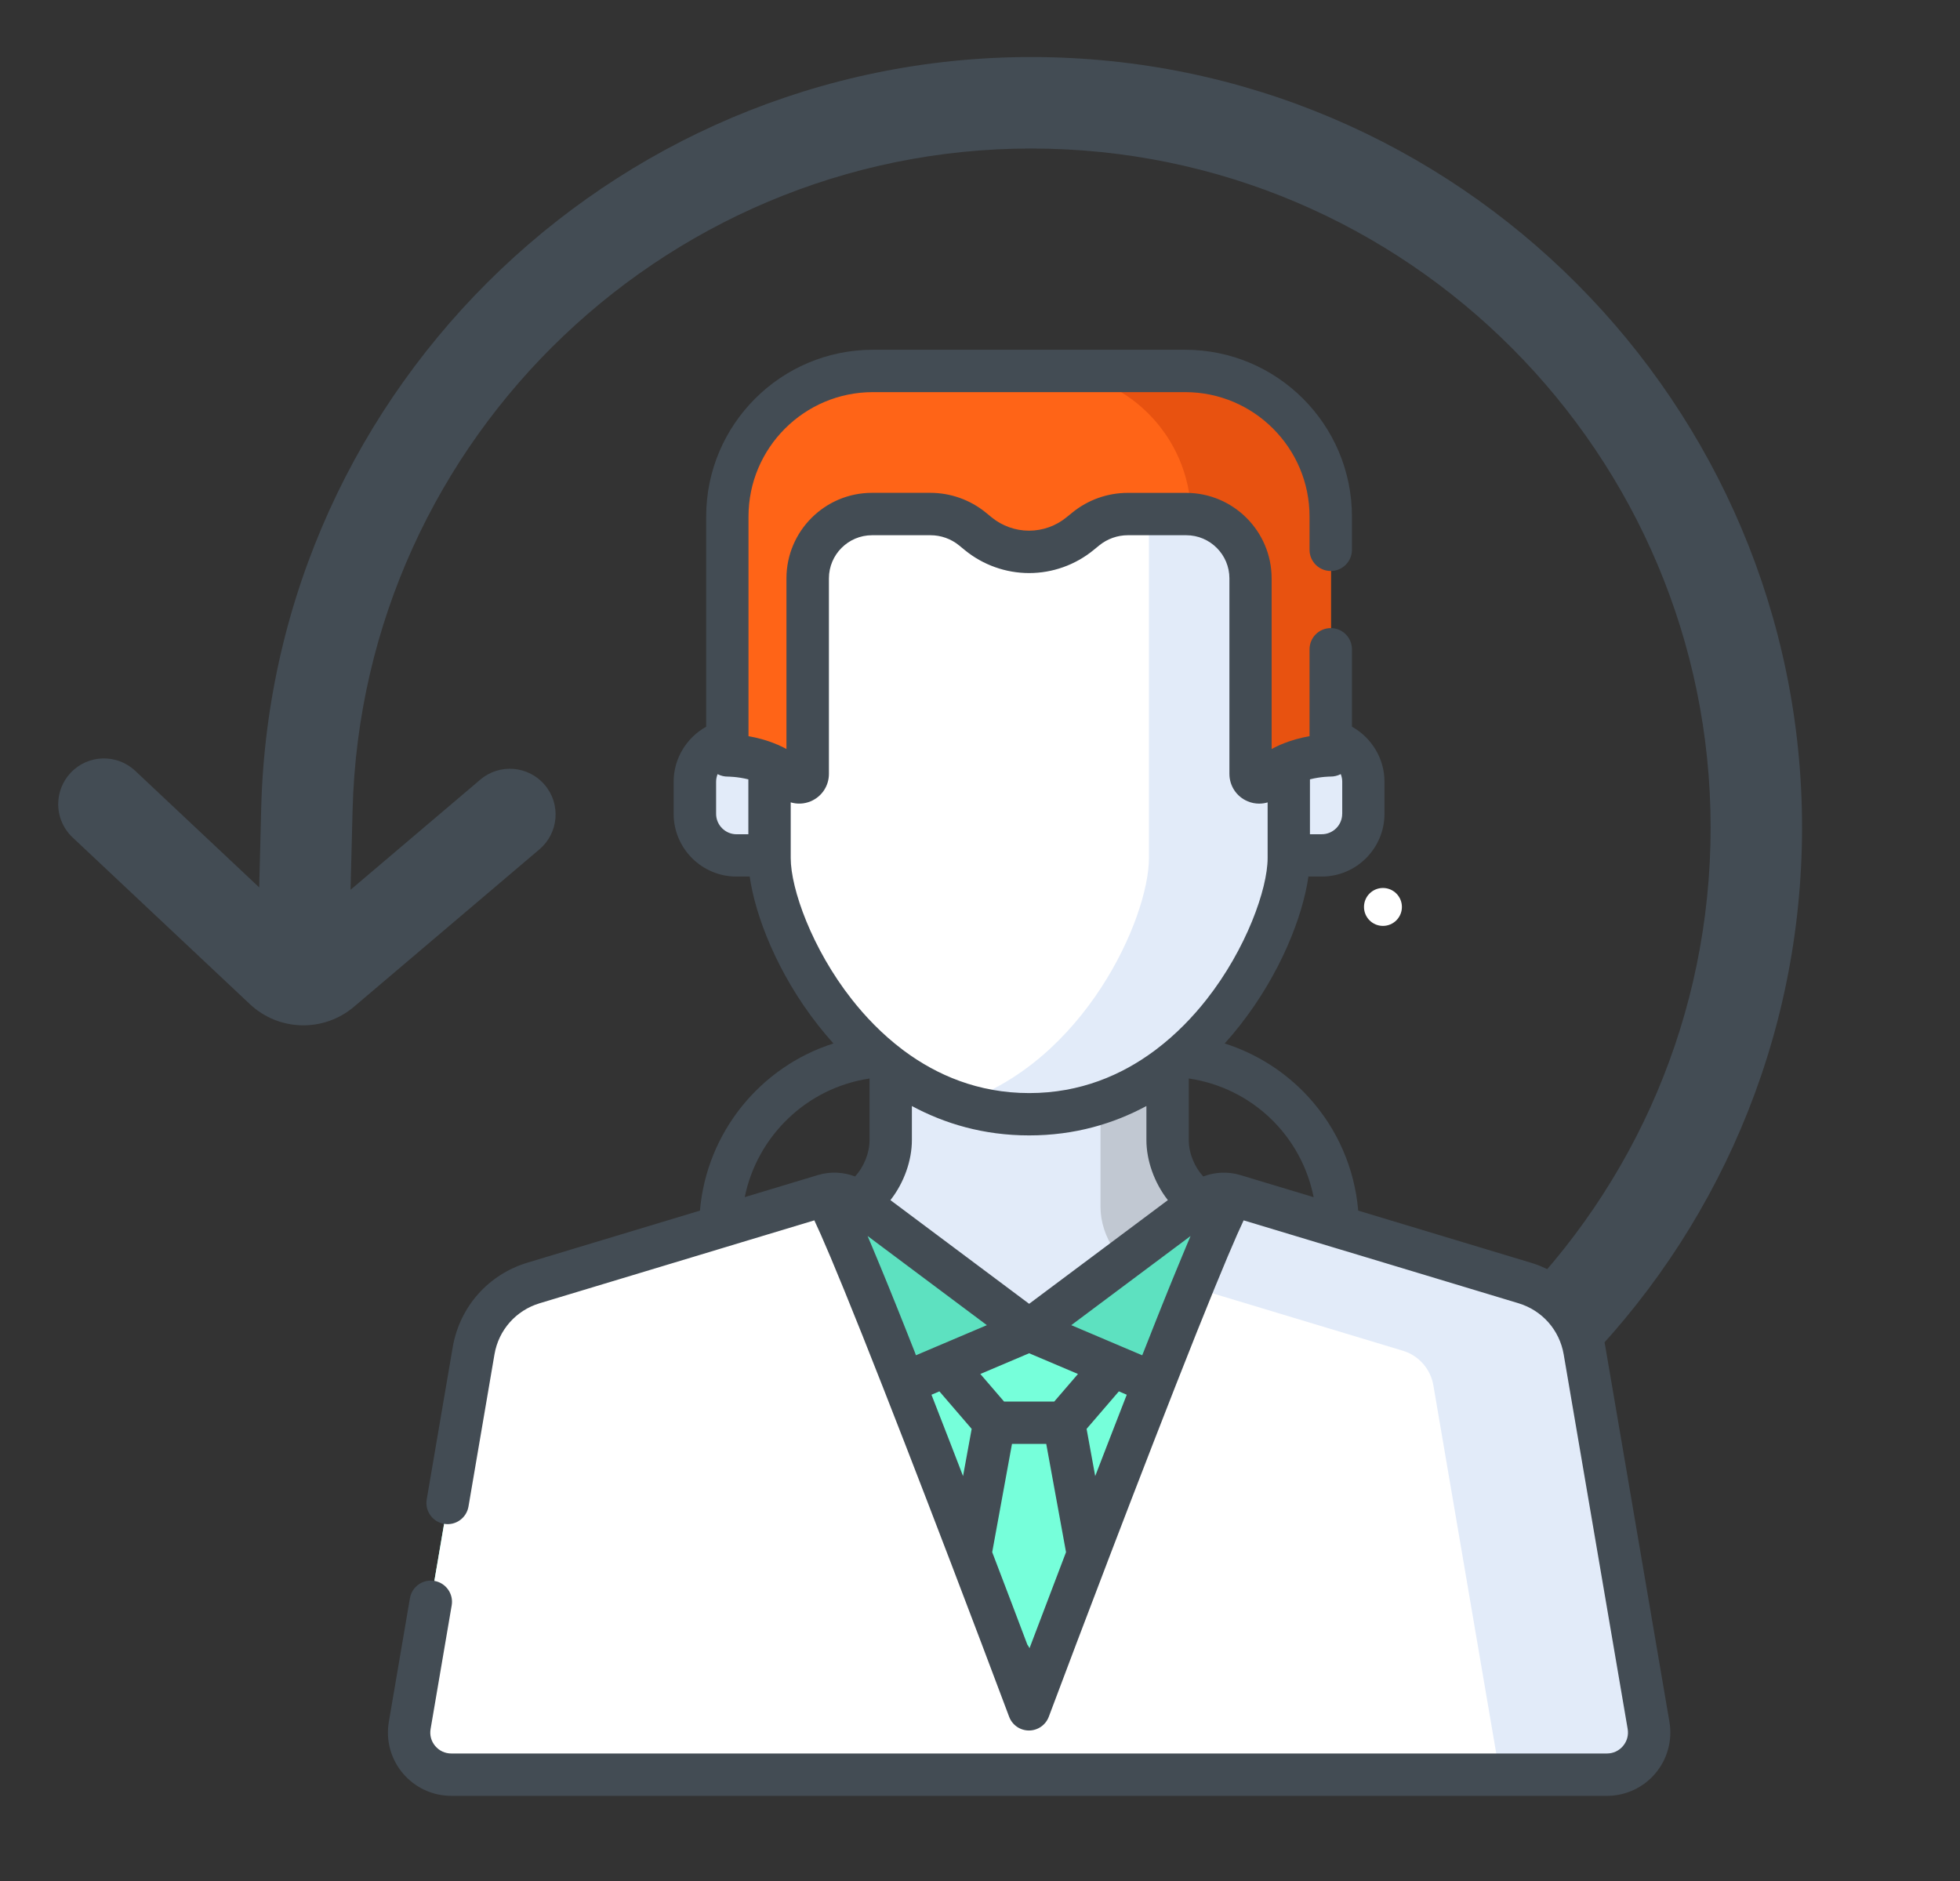 <?xml version="1.0" encoding="utf-8"?>
<!-- Generator: Adobe Illustrator 23.0.1, SVG Export Plug-In . SVG Version: 6.00 Build 0)  -->
<svg version="1.1" id="Capa_1" xmlns="http://www.w3.org/2000/svg" xmlns:xlink="http://www.w3.org/1999/xlink" x="0px" y="0px"
	 viewBox="0 0 525.18 504" style="enable-background:new 0 0 525.18 504;" xml:space="preserve">
<rect x="0" y="0" width="525.18" height="504" fill="#333333" stroke="none"/>
<style type="text/css">
	.st0{fill:#434C54;}
	.st1{fill:#FFFFFF;}
	.st2{fill:#E2EBF9;}
	.st3{fill:#C1C8D2;}
	.st4{fill:#76FFDA;}
	.st5{fill:#5DE1C0;}
	.st6{fill:#FF6417;}
	.st7{fill:#E85210;}
</style>
<g>
	<g>
		<path class="st0" d="M69.99,216.51l-0.54,21.24l-33.22-31.23c-4.93-4.63-12.68-4.39-17.31,0.54c-2.14,2.28-3.24,5.17-3.32,8.07
			c-0.09,3.37,1.21,6.75,3.85,9.24l47.49,44.65c7.77,7.31,19.77,7.61,27.91,0.71l49.7-42.18c5.16-4.38,5.79-12.11,1.41-17.26
			s-12.11-5.79-17.26-1.41l-34.77,29.51l0.54-21.24c2.54-100.31,86.22-179.85,186.53-177.3c100.31,2.54,179.85,86.22,177.3,186.53
			s-86.22,179.85-186.53,177.3c-6.76-0.17-12.38,5.17-12.55,11.93c-0.17,6.76,5.17,12.38,11.93,12.55
			c113.81,2.89,208.75-87.36,211.64-201.17c2.89-113.81-87.35-208.75-201.17-211.64C167.82,12.46,72.88,102.7,69.99,216.51z"/>
	</g>
</g>
<circle class="st1" cx="370.56" cy="242.99" r="5.08"/>
<g>
	<path class="st2" d="M210.3,219.49v-21.23h-12.95c-6.16,0-11.15,4.99-11.15,11.15v8.62c0,6.16,4.99,11.15,11.15,11.15h12.95V219.49
		z"/>
	<path class="st2" d="M354.16,198.26h-12.95v30.92h12.95c6.16,0,11.15-4.99,11.15-11.15v-8.62
		C365.31,203.26,360.32,198.26,354.16,198.26z"/>
	<path class="st2" d="M301.92,364.17l39.95-37.52l-15.86-2.95c-7.65-1.54-13.16-10.42-13.16-18.23v-34.8h-74.18v34.8
		c0,7.81-5.51,16.69-13.16,18.23l-15.86,2.95l39.95,37.52C264.3,377.98,287.21,377.98,301.92,364.17z"/>
</g>
<path class="st3" d="M294.88,270.68v52.76c0,7.81,5.51,16.69,13.16,18.23l13.67,3.91l20.16-18.93l-15.86-2.95
	c-7.65-1.54-13.16-10.42-13.16-18.23v-34.8H294.88z"/>
<path class="st4" d="M322.06,321.79l-46.31,34.61l-46.31-34.61c-2.48-1.86-5.7-2.42-8.66-1.53l-77.8,23.47
	c-8.37,2.53-14.59,9.57-16.07,18.19l-17.14,100.34c-1.18,6.9,4.14,13.21,11.14,13.21h309.65c7.01,0,12.32-6.3,11.14-13.21
	l-17.14-100.34c-1.47-8.62-7.69-15.66-16.07-18.19l-77.79-23.47C327.76,319.37,324.55,319.94,322.06,321.79z"/>
<path class="st5" d="M220.78,320.26l-13.38,4.04l29.54,41.33c2.33,3.25,6.6,4.45,10.28,2.89l28.54-12.12l-46.31-34.61
	C226.97,319.94,223.75,319.37,220.78,320.26z"/>
<path class="st5" d="M304.3,368.52c3.68,1.56,7.95,0.36,10.28-2.89l29.54-41.33l-0.07-0.02l-13.31-4.02
	c-2.97-0.9-6.18-0.33-8.67,1.53l-46.31,34.61L304.3,368.52z"/>
<path class="st1" d="M323.35,125.97c-11.17-9.62-26.86-8.99-47.6-9.22c-20.74,0.23-36.43-0.39-47.6,9.22
	c-14.24,12.26-21.96,30.48-21.96,49.27v54.64c0,18.8,23.62,68.65,69.56,68.65s69.56-49.85,69.56-68.65v-54.64
	C345.31,156.44,337.6,138.23,323.35,125.97z"/>
<path class="st2" d="M323.35,125.97c-4.44-3.82-9.59-6.02-15.49-7.3c0,0.03,0,0.05,0,0.08v111.13c0,16.04-17.22,54.72-50.84,65.7
	c5.76,1.88,12,2.95,18.72,2.95c45.93,0,69.56-49.85,69.56-68.65v-54.64C345.31,156.44,337.6,138.23,323.35,125.97z"/>
<path class="st1" d="M275.76,457.97c0,0-52.01-138.6-54.97-137.71l-77.8,23.47c-8.37,2.53-14.59,9.57-16.07,18.19l-17.14,100.34
	c-1.18,6.9,4.14,13.21,11.14,13.21h309.65c7.01,0,12.32-6.3,11.14-13.21l-17.14-100.34c-1.47-8.62-7.69-15.66-16.07-18.19
	l-77.79-23.47C327.76,319.37,275.76,457.97,275.76,457.97z"/>
<path class="st2" d="M441.73,462.26l-17.14-100.34c-1.47-8.62-7.69-15.66-16.07-18.19l-77.79-23.47
	c-0.81-0.24-5.24,9.82-11.26,24.61l56.42,17.02c4.27,1.29,7.43,4.88,8.18,9.27l17.82,104.31h28.69
	C437.59,475.47,442.91,469.17,441.73,462.26z"/>
<path class="st6" d="M317.6,99.39h-83.69c-21.53,0-38.99,17.46-38.99,38.99v64.01c0,0,10.74-0.24,17.64,6.59
	c1.44,1.42,3.88,0.38,3.88-1.64v-52.38c0-9.52,7.72-17.24,17.24-17.24h15.66c4.11,0,8.09,1.42,11.27,4.02l1.53,1.26
	c3.85,3.14,8.66,4.86,13.62,4.86s9.78-1.72,13.62-4.86l1.54-1.26c3.18-2.6,7.16-4.02,11.27-4.02h15.66
	c9.52,0,17.23,7.72,17.23,17.24v52.38c0,2.02,2.44,3.06,3.88,1.64c6.9-6.83,17.64-6.59,17.64-6.59v-64.01
	C356.59,116.85,339.14,99.39,317.6,99.39z"/>
<path class="st7" d="M317.6,99.39h-37.45c21.33,0,38.65,17.14,38.98,38.39c8.92,0.66,15.94,8.1,15.94,17.18v52.38
	c0,2.02,2.44,3.06,3.88,1.64c6.9-6.83,17.64-6.59,17.64-6.59v-64.01C356.59,116.85,339.14,99.39,317.6,99.39z"/>
<path class="st0" d="M364.13,336.27l42.75,12.9c6.35,1.92,10.99,7.17,12.11,13.71l17.14,100.34c0.28,1.66-0.16,3.29-1.25,4.58
	c-1.09,1.29-2.62,2-4.3,2H120.93c-1.69,0-3.22-0.71-4.31-2c-1.09-1.29-1.53-2.92-1.24-4.58l5.65-33.11
	c0.53-3.09-1.55-6.02-4.64-6.55c-3.09-0.53-6.02,1.55-6.55,4.64l-5.65,33.11c-0.85,4.94,0.52,9.98,3.76,13.81
	c3.23,3.83,7.96,6.03,12.98,6.03h309.65c5.02,0,9.75-2.2,12.98-6.03c3.23-3.83,4.6-8.86,3.76-13.81l-17.14-100.34
	c-1.85-10.81-9.52-19.5-20.02-22.67l-46.23-13.95c-0.96-11.3-5.59-21.96-13.3-30.4c-6.17-6.75-13.93-11.66-22.48-14.38
	c1.46-1.62,2.82-3.24,4.06-4.82c10.99-13.98,16.88-29.38,18.38-39.9h3.56c9.28,0,16.82-7.55,16.82-16.82v-8.62
	c0-6.19-3.48-11.8-8.72-14.71v-20.74c0-3.14-2.54-5.68-5.68-5.68c-3.14,0-5.68,2.54-5.68,5.68v23.28c-2.21,0.38-4.85,1.05-7.54,2.18
	c-0.27,0.1-0.54,0.22-0.8,0.36c-0.61,0.28-1.22,0.57-1.82,0.9v-45.72c0-12.63-10.28-22.91-22.91-22.91h-15.66
	c-5.4,0-10.68,1.88-14.86,5.3l-1.54,1.25c-2.82,2.31-6.38,3.58-10.03,3.58s-7.21-1.27-10.03-3.58l-1.54-1.26
	c-4.18-3.42-9.46-5.3-14.86-5.3h-15.66c-12.63,0-22.91,10.28-22.91,22.91v45.72c-0.61-0.33-1.22-0.62-1.83-0.9
	c-0.25-0.14-0.52-0.26-0.8-0.35c-2.7-1.14-5.33-1.8-7.54-2.18v-58.86c0-18.37,14.95-33.32,33.32-33.32h83.69
	c18.37,0,33.32,14.95,33.32,33.32v8.92c0,3.14,2.54,5.68,5.68,5.68c3.13,0,5.68-2.54,5.68-5.68v-8.92
	c0-24.63-20.04-44.67-44.67-44.67h-83.69c-24.63,0-44.67,20.04-44.67,44.67v56.32c-5.23,2.91-8.72,8.52-8.72,14.71v8.62
	c0,9.28,7.55,16.82,16.82,16.82h3.56c1.5,10.51,7.38,25.91,18.38,39.9c1.24,1.58,2.6,3.2,4.06,4.82
	c-19.66,6.24-33.99,23.92-35.77,44.78l-46.23,13.95c-10.5,3.17-18.17,11.85-20.02,22.67l-6.96,40.75c-0.53,3.09,1.55,6.02,4.64,6.55
	c3.09,0.54,6.02-1.55,6.55-4.64l6.96-40.75c1.11-6.54,5.76-11.79,12.11-13.71l42.75-12.9l11.35-3.43l19.5-5.88
	c1.84,3.86,5.53,12.37,12.96,31c6.89,17.29,15.32,39.04,23.4,60.19c0.06,0.19,0.13,0.36,0.21,0.54c5.58,14.61,11,28.92,15.63,41.27
	c0.83,2.22,2.95,3.68,5.31,3.68c2.36,0,4.48-1.47,5.31-3.68c4.63-12.35,10.05-26.66,15.64-41.27c0.08-0.18,0.14-0.35,0.2-0.54
	c8.22-21.5,16.78-43.59,23.73-61.02c7.22-18.05,10.83-26.37,12.64-30.17l19.5,5.88 M351.99,320.75l-19.6-5.91
	c-0.01,0-0.01,0-0.02-0.01c0,0-0.01,0-0.01,0c-3.29-0.99-6.81-0.83-9.96,0.37c-2.28-2.49-3.87-6.17-3.87-9.73v-16.52
	C335.52,291.46,348.72,304.31,351.99,320.75z M317.53,334.68c-0.25,0.61-0.51,1.23-0.78,1.87c-0.08,0.2-0.17,0.41-0.25,0.61
	c-0.22,0.54-0.45,1.09-0.68,1.65c-0.06,0.15-0.12,0.29-0.18,0.43c-0.07,0.17-0.14,0.34-0.21,0.51c-0.12,0.29-0.24,0.58-0.36,0.87
	c-0.15,0.37-0.3,0.74-0.46,1.12c-0.11,0.27-0.22,0.55-0.34,0.82c-0.3,0.74-0.61,1.5-0.93,2.28c-0.12,0.29-0.23,0.57-0.35,0.86
	c-0.17,0.43-0.35,0.86-0.52,1.3c-0.13,0.31-0.25,0.62-0.38,0.94c-0.17,0.42-0.34,0.84-0.51,1.27c-0.16,0.39-0.32,0.8-0.48,1.19
	c-0.15,0.38-0.31,0.77-0.46,1.16c-0.3,0.75-0.6,1.5-0.91,2.28c-0.12,0.29-0.24,0.59-0.35,0.89c-0.22,0.56-0.45,1.13-0.68,1.71
	c-0.14,0.35-0.27,0.7-0.41,1.05c-0.22,0.54-0.43,1.08-0.65,1.64c-0.14,0.35-0.28,0.71-0.42,1.06c-0.26,0.67-0.53,1.34-0.8,2.02
	c-0.09,0.24-0.19,0.47-0.28,0.7c-0.03,0.07-0.05,0.13-0.08,0.2l-5.57-2.36c-0.03-0.01-0.06-0.03-0.09-0.04l-13.35-5.67l31.96-23.88
	c-0.15,0.35-0.3,0.7-0.45,1.06c-0.27,0.63-0.54,1.29-0.82,1.96C317.67,334.34,317.6,334.51,317.53,334.68z M296.84,386.73
	c-1.13,2.92-2.26,5.84-3.38,8.75l-2.31-12.65l8.65-10.05l2.11,0.9C300.3,377.82,298.61,382.16,296.84,386.73z M254.67,386.73
	c-1.77-4.57-3.46-8.92-5.08-13.05l2.12-0.9l8.65,10.05l-2.31,12.65C256.93,392.57,255.81,389.65,254.67,386.73z M245.1,362.22
	c-0.27-0.69-0.54-1.37-0.81-2.04c-0.14-0.35-0.28-0.71-0.42-1.06c-0.22-0.54-0.43-1.08-0.64-1.62c-0.15-0.37-0.3-0.74-0.44-1.11
	c-0.21-0.53-0.42-1.06-0.63-1.58c-0.13-0.33-0.27-0.67-0.4-1c-0.3-0.77-0.61-1.52-0.9-2.26c-0.17-0.43-0.34-0.85-0.51-1.27
	c-0.14-0.34-0.27-0.69-0.41-1.02c-0.19-0.46-0.37-0.91-0.55-1.35c-0.12-0.3-0.24-0.6-0.36-0.9c-0.18-0.44-0.35-0.88-0.53-1.31
	c-0.12-0.28-0.22-0.56-0.34-0.84c-0.31-0.76-0.61-1.5-0.91-2.23c-0.12-0.3-0.25-0.61-0.37-0.9c-0.14-0.35-0.28-0.69-0.43-1.04
	c-0.14-0.33-0.27-0.66-0.4-0.98c-0.06-0.15-0.13-0.31-0.19-0.46c-0.05-0.13-0.1-0.25-0.16-0.38c-0.28-0.67-0.55-1.34-0.82-1.98
	c-0.02-0.05-0.04-0.11-0.07-0.16c-0.31-0.75-0.61-1.47-0.9-2.17c-0.04-0.09-0.08-0.19-0.12-0.28c-0.3-0.71-0.59-1.4-0.87-2.07
	c-0.15-0.36-0.3-0.72-0.45-1.06l31.96,23.89l-13.35,5.67c-0.03,0.01-0.05,0.02-0.08,0.03l-5.57,2.37c-0.03-0.07-0.05-0.13-0.08-0.2
	C245.28,362.68,245.19,362.45,245.1,362.22z M244.34,296.33c8.74,4.7,19.17,7.87,31.42,7.87c12.25,0,22.68-3.17,31.42-7.87v9.14
	c0,5.37,2.07,11.38,5.75,16.07l-37.17,27.78l-37.17-27.78c3.69-4.69,5.75-10.7,5.75-16.07V296.33z M269.04,375.51l-6.36-7.39
	l13.08-5.55l13.08,5.55l-6.36,7.39L269.04,375.51L269.04,375.51z M359.64,218.04c0,3.02-2.46,5.47-5.47,5.47h-3.17v-14.71
	c3.02-0.75,5.45-0.74,5.48-0.74c0.98,0.01,1.92-0.22,2.77-0.66c0.25,0.63,0.4,1.3,0.4,2.01V218.04z M191.88,218.04v-8.62
	c0-0.7,0.15-1.38,0.4-2.01c0.85,0.44,1.79,0.67,2.77,0.66c0.04,0.01,2.46-0.01,5.47,0.74v14.71h-3.17
	C194.33,223.51,191.88,221.05,191.88,218.04z M211.87,229.87v-14.9c1.72,0.52,3.6,0.45,5.34-0.28c2.98-1.24,4.9-4.13,4.9-7.35
	v-52.38c0-6.38,5.19-11.56,11.56-11.56h15.66c2.79,0,5.52,0.97,7.67,2.74l1.54,1.26c4.84,3.96,10.96,6.14,17.22,6.14
	c6.26,0,12.37-2.18,17.22-6.14l1.54-1.26c2.16-1.76,4.89-2.74,7.68-2.74h15.66c6.37,0,11.56,5.19,11.56,11.56v52.38
	c0,3.22,1.92,6.11,4.9,7.35c1,0.42,2.04,0.62,3.07,0.62c0.77,0,1.53-0.11,2.27-0.33v14.9c0,8.28-5.73,24.37-16.34,37.87
	c-3.51,4.47-8.03,9.27-13.59,13.47c-0.18,0.12-0.35,0.25-0.52,0.39c-8.62,6.37-19.7,11.25-33.43,11.25
	c-13.73,0-24.81-4.88-33.43-11.25c-0.17-0.14-0.34-0.27-0.52-0.39c-5.56-4.2-10.08-9-13.59-13.47
	C217.6,254.24,211.87,238.16,211.87,229.87z M232.99,288.96v16.51c0,3.56-1.59,7.24-3.87,9.73c-3.16-1.2-6.68-1.37-9.97-0.37
	c0,0-0.01,0-0.01,0l-19.59,5.91C202.86,304.45,216.1,291.47,232.99,288.96z M275.86,441.59c-0.16-0.34-0.35-0.65-0.58-0.95
	c-2.56-6.78-5.81-15.35-9.42-24.78l5.3-29h9.18l5.3,29C281.87,425.74,278.48,434.68,275.86,441.59z"/>
</svg>

